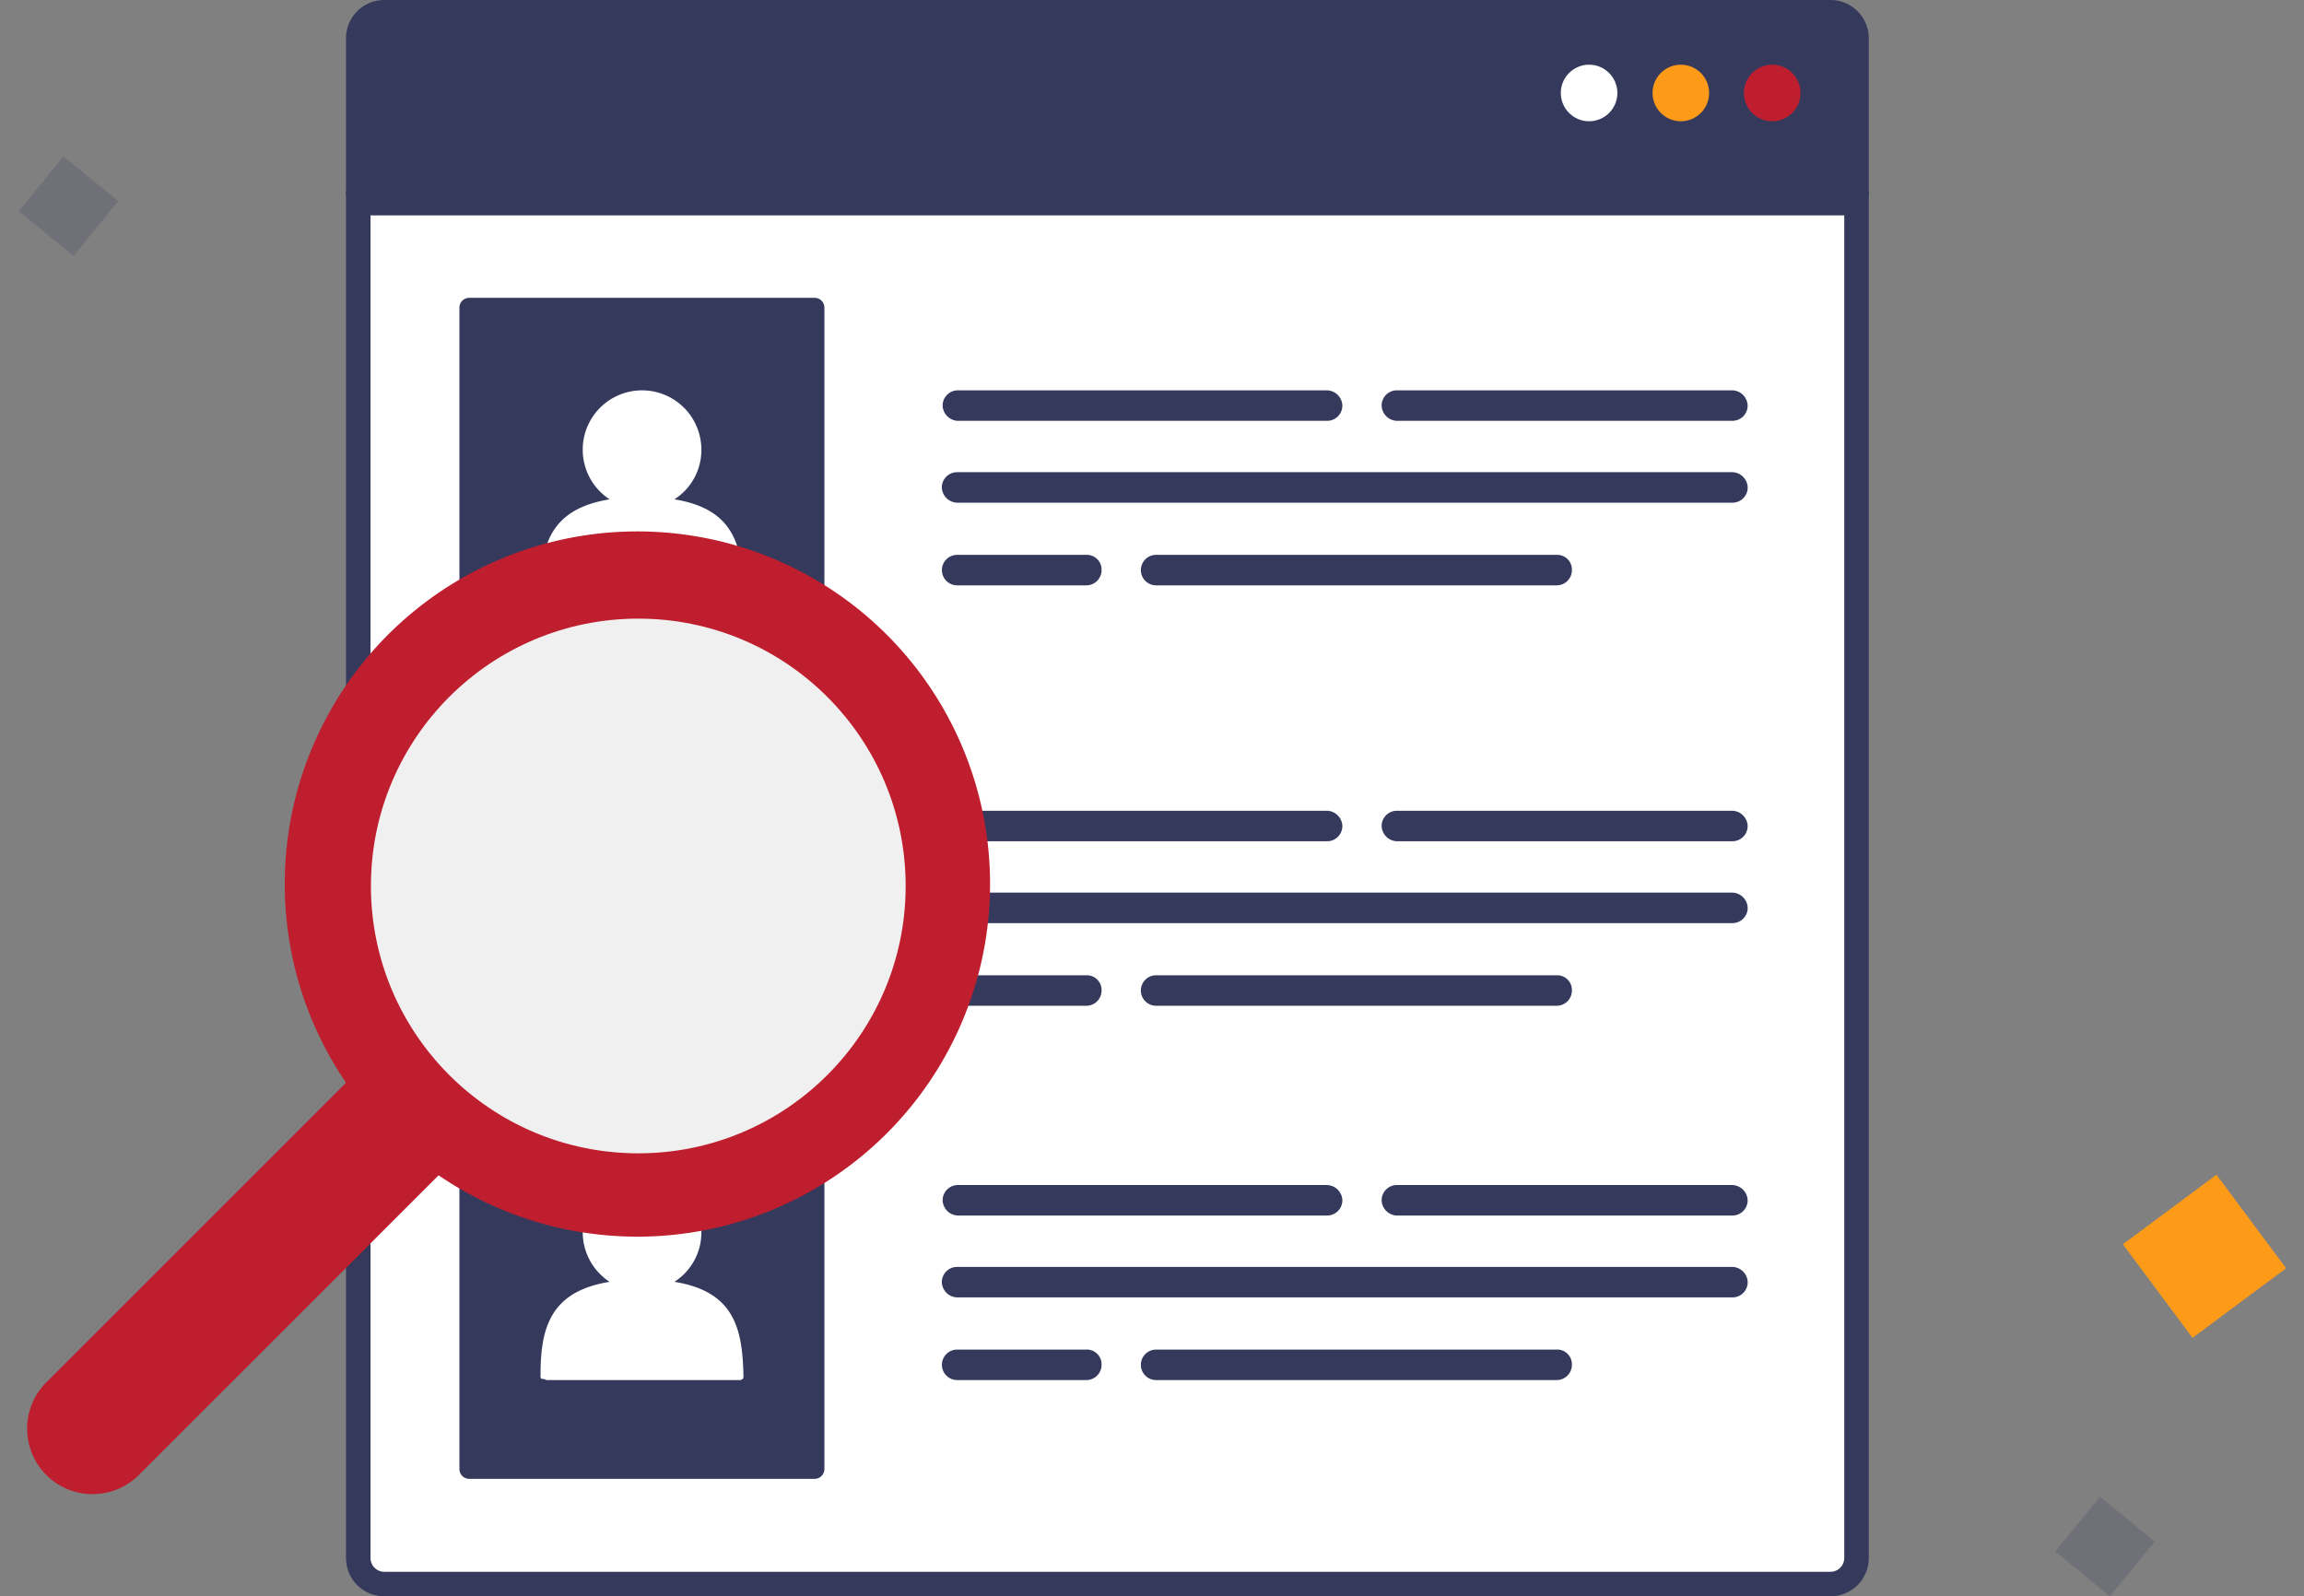<svg xmlns="http://www.w3.org/2000/svg" width="140.932" height="97.656" viewBox="0 0 140.932 97.656">
  <rect x="0" y="0" width="140.932" height="97.656" fill="#808080" stroke="none"/>
  <g id="no-results" transform="translate(-100.811 -7080.146)">
    <g id="cyborg-web-browser-searching-man" transform="translate(106.37 7079.147)">
      <path id="Path_220" data-name="Path 220" d="M158.413,2.339v9.635H65.267V2.339A2.339,2.339,0,0,1,67.606,0h88.469a2.339,2.339,0,0,1,2.339,2.339Z" transform="translate(-49.662 1)" fill="#353a5d"/>
      <circle id="Ellipse_26" data-name="Ellipse 26" cx="1.73" cy="1.73" r="1.73" transform="translate(101.114 4.957)" fill="#bf1e2e"/>
      <circle id="Ellipse_27" data-name="Ellipse 27" cx="1.73" cy="1.73" r="1.73" transform="translate(95.525 4.957)" fill="#fd9b19"/>
      <circle id="Ellipse_28" data-name="Ellipse 28" cx="1.73" cy="1.73" r="1.73" transform="translate(89.913 4.957)" fill="#fff"/>
      <g id="Path_221" data-name="Path 221" transform="translate(-49.662 -27.394)" fill="#fff">
        <path d="M 156.074 125.3 L 67.606 125.3 C 66.73 125.3 66.017 124.588 66.017 123.712 L 66.017 40.819 L 157.663 40.819 L 157.663 123.712 C 157.663 124.588 156.95 125.3 156.074 125.3 Z" stroke="none"/>
        <path d="M 156.074 124.55 C 156.537 124.55 156.913 124.174 156.913 123.712 L 156.913 41.569 L 66.767 41.569 L 66.767 123.712 C 66.767 124.174 67.143 124.55 67.606 124.55 L 156.074 124.55 M 156.074 126.05 L 67.606 126.05 C 66.314 126.05 65.267 125.003 65.267 123.712 L 65.267 40.069 L 158.413 40.069 L 158.413 123.712 C 158.413 125.003 157.366 126.05 156.074 126.05 Z" stroke="none" fill="#353a5d"/>
      </g>
      <g id="Group_974" data-name="Group 974" transform="translate(22.55 19.221)">
        <path id="Path_222" data-name="Path 222" d="M253.41,114.587h-24.5a.933.933,0,1,0,0,1.866h24.5a.932.932,0,0,0,.933-.933.9.9,0,0,0-.932-.933Z" transform="translate(-186.301 -98.865)" fill="#353a5d"/>
        <path id="Path_223" data-name="Path 223" d="M196.069,114.587h-7.9a.933.933,0,1,0,0,1.866h7.9a.932.932,0,0,0,.933-.933.9.9,0,0,0-.933-.933Z" transform="translate(-157.73 -98.865)" fill="#353a5d"/>
        <path id="Path_224" data-name="Path 224" d="M235.592,97.665H188.165a.932.932,0,0,0-.933.933.965.965,0,0,0,.933.933h47.428a.932.932,0,0,0,.933-.933.965.965,0,0,0-.933-.933Z" transform="translate(-157.731 -87)" fill="#353a5d"/>
        <path id="Path_225" data-name="Path 225" d="M298.725,80.906H278.2a.932.932,0,0,0-.933.933.965.965,0,0,0,.933.933h20.523a.932.932,0,0,0,.933-.933A.965.965,0,0,0,298.725,80.906Z" transform="translate(-220.864 -75.249)" fill="#353a5d"/>
        <path id="Path_226" data-name="Path 226" d="M210.914,80.906H188.329a.932.932,0,0,0-.933.933.965.965,0,0,0,.933.933h22.585a.932.932,0,0,0,.933-.933A.965.965,0,0,0,210.914,80.906Z" transform="translate(-157.846 -75.249)" fill="#353a5d"/>
        <path id="Path_227" data-name="Path 227" d="M253.41,200.66h-24.5a.933.933,0,1,0,0,1.866h24.5a.932.932,0,0,0,.933-.933.9.9,0,0,0-.932-.933Z" transform="translate(-186.301 -159.218)" fill="#353a5d"/>
        <path id="Path_228" data-name="Path 228" d="M196.069,200.66h-7.9a.933.933,0,0,0,0,1.866h7.9a.932.932,0,0,0,.933-.933.9.9,0,0,0-.933-.933Z" transform="translate(-157.73 -159.218)" fill="#353a5d"/>
        <path id="Path_229" data-name="Path 229" d="M235.592,183.738H188.165a.932.932,0,0,0-.933.933.966.966,0,0,0,.933.933h47.428a.932.932,0,0,0,.933-.933A.966.966,0,0,0,235.592,183.738Z" transform="translate(-157.731 -147.353)" fill="#353a5d"/>
        <path id="Path_230" data-name="Path 230" d="M298.725,166.979H278.2a.932.932,0,0,0-.933.933.965.965,0,0,0,.933.933h20.523a.932.932,0,0,0,.933-.933A.966.966,0,0,0,298.725,166.979Z" transform="translate(-220.864 -135.602)" fill="#353a5d"/>
        <path id="Path_231" data-name="Path 231" d="M210.917,166.979H188.332a.932.932,0,0,0-.932.933.966.966,0,0,0,.933.933h22.584a.932.932,0,0,0,.933-.933A.966.966,0,0,0,210.917,166.979Z" transform="translate(-157.849 -135.602)" fill="#353a5d"/>
        <path id="Path_232" data-name="Path 232" d="M253.41,277.289h-24.5a.933.933,0,1,0,0,1.866h24.5a.932.932,0,0,0,.933-.933.9.9,0,0,0-.932-.933Z" transform="translate(-186.301 -212.949)" fill="#353a5d"/>
        <path id="Path_233" data-name="Path 233" d="M196.069,277.289h-7.9a.933.933,0,1,0,0,1.866h7.9a.932.932,0,0,0,.933-.933.9.9,0,0,0-.933-.933Z" transform="translate(-157.73 -212.949)" fill="#353a5d"/>
        <path id="Path_234" data-name="Path 234" d="M235.592,260.366H188.165a.932.932,0,0,0-.933.933.966.966,0,0,0,.933.933h47.428a.932.932,0,0,0,.933-.933A.966.966,0,0,0,235.592,260.366Z" transform="translate(-157.731 -201.083)" fill="#353a5d"/>
        <path id="Path_235" data-name="Path 235" d="M298.725,243.607H278.2a.932.932,0,0,0-.933.933.966.966,0,0,0,.933.933h20.523a.932.932,0,0,0,.933-.933.966.966,0,0,0-.933-.933Z" transform="translate(-220.864 -189.332)" fill="#353a5d"/>
        <path id="Path_236" data-name="Path 236" d="M210.914,243.607H188.329a.932.932,0,0,0-.933.933.966.966,0,0,0,.933.933h22.585a.932.932,0,0,0,.933-.933.966.966,0,0,0-.933-.933Z" transform="translate(-157.846 -189.332)" fill="#353a5d"/>
        <path id="Path_237" data-name="Path 237" d="M0,0H71.053V21.126H0Z" transform="translate(21.724 0.598) rotate(90)" fill="#353a5d"/>
        <path id="Path_238" data-name="Path 238" d="M110.231,134.224H89.1a.6.6,0,0,1-.6-.6V62.574a.6.6,0,0,1,.6-.6h21.126a.6.6,0,0,1,.6.6v71.053A.6.6,0,0,1,110.231,134.224Zm-20.529-1.2h19.931V63.171H89.7Z" transform="translate(-88.507 -61.976)" fill="#353a5d"/>
      </g>
      <path id="Path_239" data-name="Path 239" d="M105.085,253.519c0-2.839.528-5.15,4.226-5.745a3.629,3.629,0,1,1,5.613-3.037,3.581,3.581,0,0,1-1.651,3.037c3.7.594,4.16,2.905,4.226,5.745,0,.066,0,.2-.066.2a.243.243,0,0,1-.2.066H105.481c-.066,0-.132-.066-.2-.066-.2,0-.2-.066-.2-.2Z" transform="translate(-77.581 -168.357)" fill="#fff"/>
      <path id="Path_240" data-name="Path 240" d="M105.085,93.32c0-2.839.528-5.151,4.226-5.745a3.629,3.629,0,1,1,5.613-3.037,3.582,3.582,0,0,1-1.651,3.037c3.7.594,4.16,2.905,4.226,5.745,0,.066,0,.2-.066.2a.243.243,0,0,1-.2.066H105.481c-.066,0-.132-.066-.2-.066-.2,0-.2-.066-.2-.2Z" transform="translate(-77.581 -56.028)" fill="#fff"/>
      <circle id="Ellipse_29" data-name="Ellipse 29" cx="19.582" cy="19.582" r="19.582" transform="translate(13.848 35.858)" fill="#bf1e2e"/>
      <path id="Path_241" data-name="Path 241" d="M77.567,156.011a20.18,20.18,0,1,1,20.18-20.18A20.18,20.18,0,0,1,77.567,156.011Zm0-39.165a18.985,18.985,0,1,0,18.985,18.985A18.985,18.985,0,0,0,77.567,116.847Z" transform="translate(-44.136 -80.391)" fill="#142664"/>
      <path id="Path_242" data-name="Path 242" d="M89.555,116.1a21.572,21.572,0,1,0,0,30.507,21.572,21.572,0,0,0,0-30.507Zm-27.42,27.641a17.28,17.28,0,0,1-5.069-11.645,16.023,16.023,0,0,1,.025-1.8,17.357,17.357,0,0,1,34.644.072,15.942,15.942,0,0,1,.021,1.8,17.359,17.359,0,0,1-29.622,11.573Z" transform="translate(-40.871 -76.272)" fill="#bf1e2e"/>
      <path id="Path_243" data-name="Path 243" d="M0,0H8.008V28.969a4,4,0,1,1-8.008,0V0Z" transform="translate(17.757 65.086) rotate(45)" fill="#bf1e2e"/>
      <circle id="Ellipse_30" data-name="Ellipse 30" cx="16.355" cy="16.355" r="16.355" transform="translate(17.129 38.845)" fill="#f0f0f0"/>
    </g>
    <path id="Path_244" data-name="Path 244" d="M330.11,49.133l-3.346-2.746-2.744,3.349,3.346,2.746Z" transform="translate(-97.497 7125.321)" fill="#353a5d" opacity="0.2"/>
    <path id="Path_246" data-name="Path 246" d="M330.11,49.133l-3.346-2.746-2.744,3.349,3.346,2.746Z" transform="translate(-222.065 7043.321)" fill="#353a5d" opacity="0.2"/>
    <path id="Path_245" data-name="Path 245" d="M334.057,50.913l-5.515-4.526-4.522,5.519,5.514,4.526Z" transform="translate(106.172 7463.828) rotate(-76)" fill="#fd9b19"/>
  </g>
</svg>
